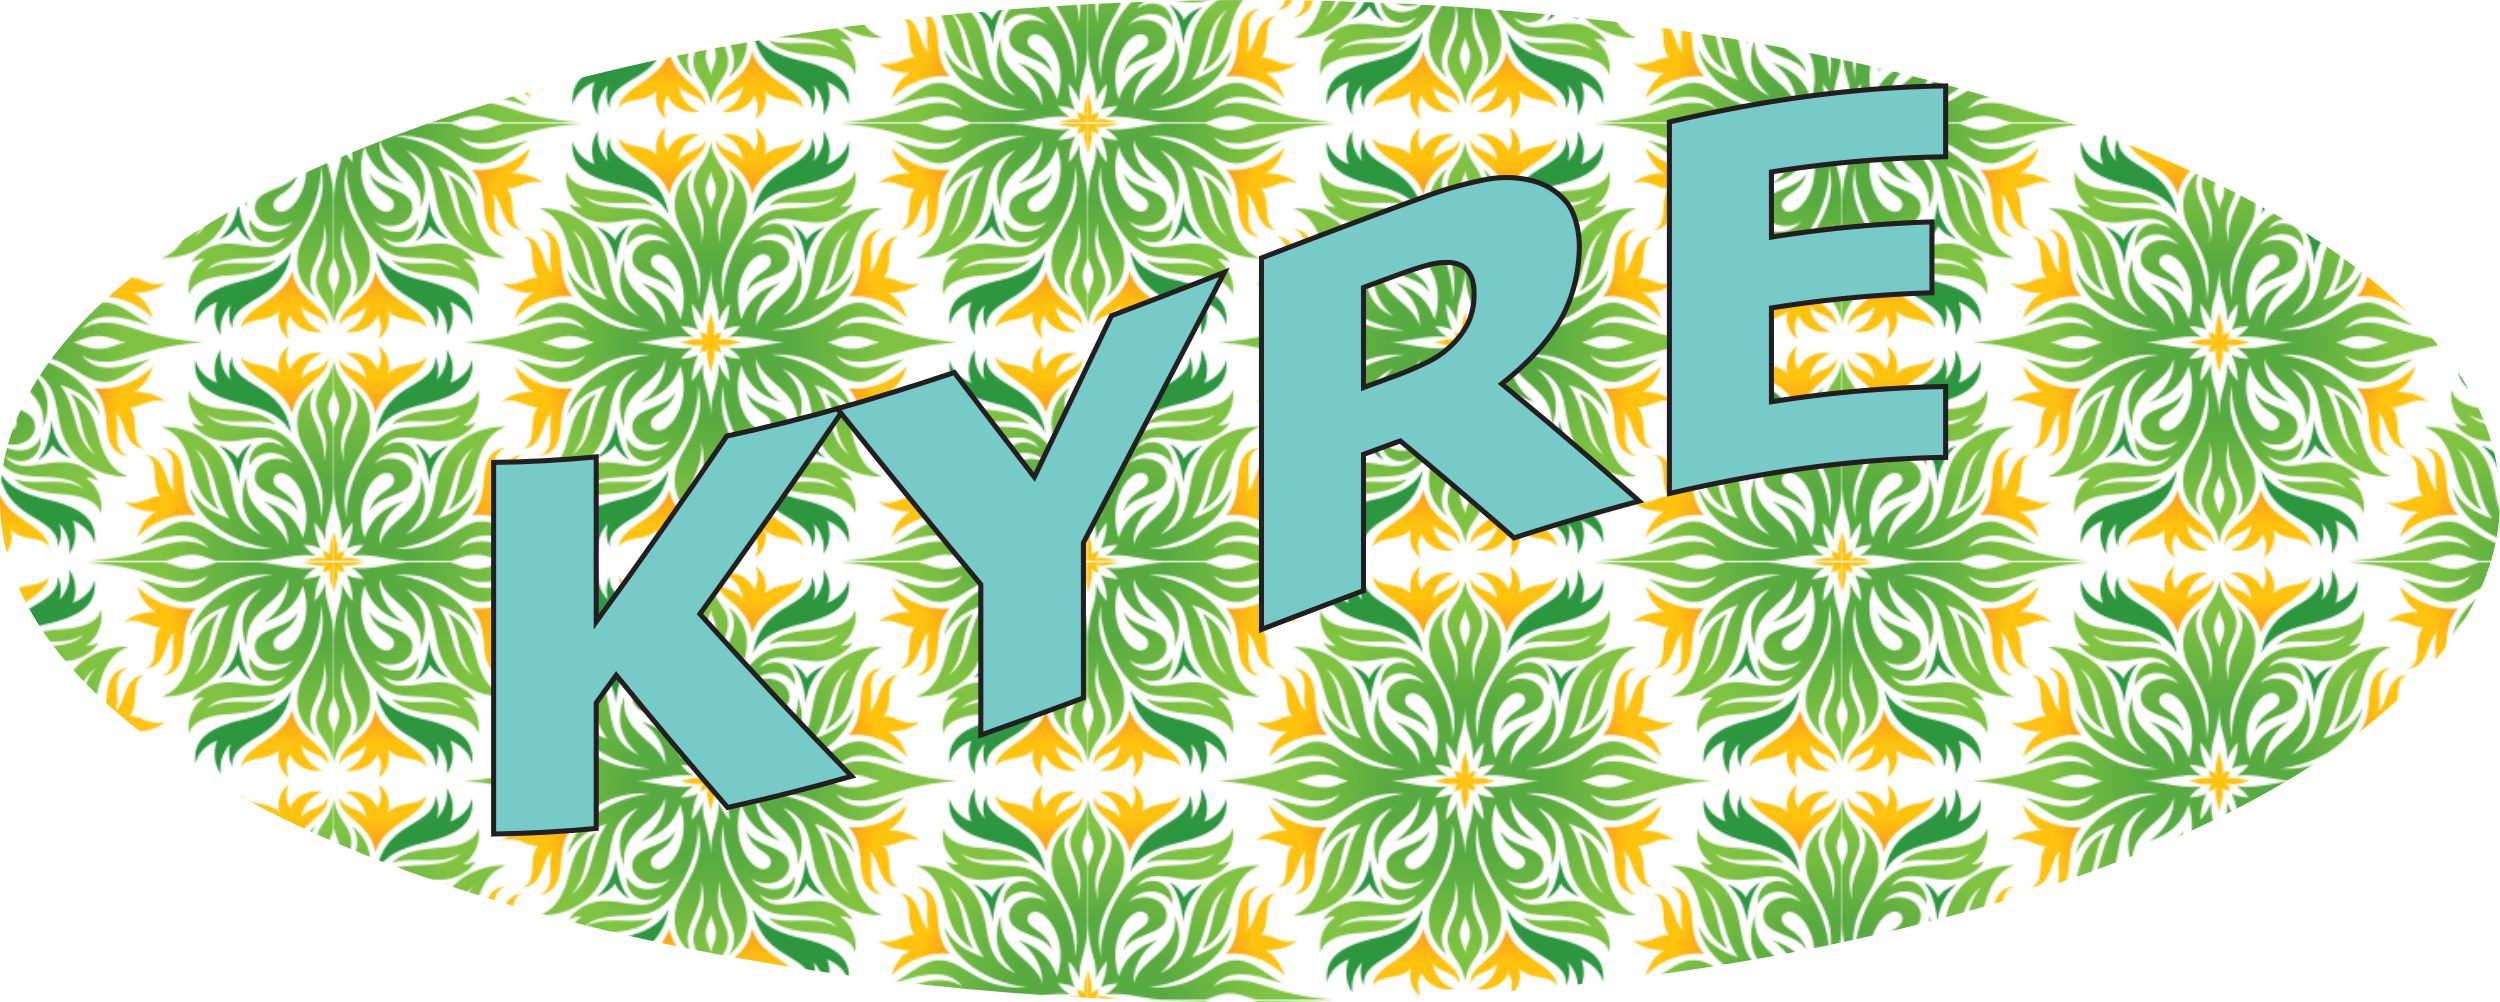 <svg xmlns="http://www.w3.org/2000/svg" xmlns:xlink="http://www.w3.org/1999/xlink" viewBox="0 0 1481.7 593.88"><defs><style>.cls-1{fill:none;}.cls-2{fill:#2c973e;}.cls-3{fill:url(#linear-gradient);}.cls-4{fill:url(#radial-gradient);}.cls-5{fill:url(#linear-gradient-2);}.cls-6{fill:#ffc20e;}.cls-7{fill:url(#linear-gradient-3);}.cls-8{fill:url(#linear-gradient-4);}.cls-9{fill:url(#radial-gradient-2);}.cls-10{fill:url(#linear-gradient-5);}.cls-11{fill:url(#radial-gradient-3);}.cls-12{fill:url(#linear-gradient-6);}.cls-13{fill:url(#linear-gradient-7);}.cls-14{fill:url(#linear-gradient-8);}.cls-15{fill:url(#linear-gradient-9);}.cls-16{fill:url(#linear-gradient-10);}.cls-17{fill:url(#linear-gradient-11);}.cls-18{fill:url(#radial-gradient-4);}.cls-19{fill:url(#linear-gradient-12);}.cls-20{fill:url(#linear-gradient-13);}.cls-21{fill:url(#linear-gradient-14);}.cls-22{fill:url(#linear-gradient-15);}.cls-23{fill:url(#radial-gradient-5);}.cls-24{fill:url(#linear-gradient-16);}.cls-25{fill:url(#Foliage);}.cls-26{fill:#76cbc8;stroke:#231f20;stroke-miterlimit:10;stroke-width:3px;}</style><linearGradient id="linear-gradient" x1="-38892.45" y1="-52899.07" x2="-38915.74" y2="-52891.14" gradientTransform="matrix(1, 0, 0, -1, 39260.56, -52670.32)" gradientUnits="userSpaceOnUse"><stop offset="0.23" stop-color="#faa61a"/><stop offset="0.76" stop-color="#ffc20e"/></linearGradient><radialGradient id="radial-gradient" cx="-38813.92" cy="-52929.51" r="133.44" gradientTransform="matrix(1, 0, 0, -1, 39260.56, -52670.32)" gradientUnits="userSpaceOnUse"><stop offset="0.35" stop-color="#58ab40"/><stop offset="0.76" stop-color="#80c342"/></radialGradient><linearGradient id="linear-gradient-2" x1="54974.19" y1="-52843.25" x2="54974.19" y2="-52815.15" gradientTransform="translate(55391.87 -52670.32) rotate(180)" xlink:href="#linear-gradient"/><linearGradient id="linear-gradient-3" x1="55313.34" y1="-52899.07" x2="55290.05" y2="-52891.14" gradientTransform="translate(55391.87 -52670.32) rotate(180)" xlink:href="#linear-gradient"/><linearGradient id="linear-gradient-4" x1="-39231.59" y1="-52843.25" x2="-39231.59" y2="-52815.15" xlink:href="#linear-gradient"/><radialGradient id="radial-gradient-2" cx="-39260.56" cy="-52929.51" r="133.44" xlink:href="#radial-gradient"/><linearGradient id="linear-gradient-5" x1="54910.19" y1="37026.94" x2="54910.19" y2="37055.05" gradientTransform="matrix(-1, 0, 0, 1, 55327.87, -36940.69)" xlink:href="#linear-gradient"/><radialGradient id="radial-gradient-3" cx="-38813.92" cy="-52670.32" r="133.44" xlink:href="#radial-gradient"/><linearGradient id="linear-gradient-6" x1="-38892.45" y1="36985.66" x2="-38915.74" y2="36993.6" gradientTransform="translate(39260.56 -36955.23)" xlink:href="#linear-gradient"/><linearGradient id="linear-gradient-7" x1="55133.51" y1="37156.53" x2="55133.51" y2="37184.64" gradientTransform="matrix(-1, 0, 0, 1, 55327.87, -36940.69)" xlink:href="#linear-gradient"/><linearGradient id="linear-gradient-8" x1="-38944.27" y1="37156.53" x2="-38944.27" y2="37184.64" gradientTransform="translate(39196.56 -36940.69)" xlink:href="#linear-gradient"/><linearGradient id="linear-gradient-9" x1="55090.02" y1="-52769.48" x2="55066.73" y2="-52761.54" gradientTransform="translate(55391.87 -52670.32) rotate(180)" xlink:href="#linear-gradient"/><linearGradient id="linear-gradient-10" x1="-39115.77" y1="-52769.48" x2="-39139.06" y2="-52761.54" xlink:href="#linear-gradient"/><linearGradient id="linear-gradient-11" x1="-39008.27" y1="-52713.66" x2="-39008.27" y2="-52685.55" xlink:href="#linear-gradient"/><radialGradient id="radial-gradient-4" cx="-39037.24" cy="-52799.91" r="133.44" xlink:href="#radial-gradient"/><linearGradient id="linear-gradient-12" x1="55090.02" y1="37115.25" x2="55066.73" y2="37123.19" gradientTransform="matrix(-1, 0, 0, 1, 55391.87, -36955.23)" xlink:href="#linear-gradient"/><linearGradient id="linear-gradient-13" x1="-39115.77" y1="37115.25" x2="-39139.06" y2="37123.19" gradientTransform="translate(39260.56 -36955.23)" xlink:href="#linear-gradient"/><linearGradient id="linear-gradient-14" x1="55197.51" y1="-52713.66" x2="55197.51" y2="-52685.55" gradientTransform="translate(55391.87 -52670.32) rotate(180)" xlink:href="#linear-gradient"/><linearGradient id="linear-gradient-15" x1="-39167.59" y1="37026.94" x2="-39167.59" y2="37055.05" gradientTransform="translate(39196.56 -36940.69)" xlink:href="#linear-gradient"/><radialGradient id="radial-gradient-5" cx="-39260.56" cy="-52670.32" r="133.44" xlink:href="#radial-gradient"/><linearGradient id="linear-gradient-16" x1="55313.34" y1="36985.66" x2="55290.05" y2="36993.6" gradientTransform="matrix(-1, 0, 0, 1, 55391.87, -36955.23)" xlink:href="#linear-gradient"/><pattern id="Foliage" data-name="Foliage" width="446.64" height="259.18" patternTransform="translate(-249.02 -186.65)" patternUnits="userSpaceOnUse" viewBox="0 0 446.64 259.18"><rect class="cls-1" width="446.64" height="259.18"/><path class="cls-2" d="M378.84,190.69a32.84,32.84,0,0,1,11.44,22.75c1.08-10.23,3.2-18.13,8.21-24,0,0-6.32,3.09-8.61,9.15C386.92,193.38,378.84,190.69,378.84,190.69Z"/><path class="cls-2" d="M364.84,139.81c1.22,6,6.31,11.17,12.92,13.73a21.14,21.14,0,0,1,2.16-19.79,21.48,21.48,0,0,0,5.78,18,18.19,18.19,0,0,1,1.08-13.87c-.94,8.48,6.17,12.79,15.62,18.44,12.66,7.58,17.27,16,19.25,27.23-3.46-6.87-9.91-13.14-27.86-17.29C371.49,161.14,363.39,153.88,364.84,139.81Z"/><path class="cls-3" d="M365.11,232c-4.69-4.59-6.91-12.18-7.27-21.72-.47-12.52-5.41-17.65-13.33-18.52,11.8,4.57,4.45,17.11,7.95,25.84-6.45-4.78-4.39-20.68-17.64-21.4,9.78,3.19,2.84,16.67,9.29,24.5-7.81-.11-11.4,6.12-21.54,3.23,4.72,3.63,10,5.92,18.85,5.92-6.26,3.86-9,8.63-11.31,15.35C340.24,234.61,355,230.54,365.11,232Z"/><path class="cls-4" d="M482.48,266.46c29.44,4,46.23,20.79,49.15,36.55-3.92-9.25-13-15.22-23.6-18.63,10.62,14,7.19,31.87,21.12,41.7-10.37-11-7.22-24.47-14.91-36.73,12.26,6.89,14.12,16.67,17,27.15,4.39,15.84,11.55,20.08,17.23,22.17-11.7.45-28.66-4.53-36.79-20.1-8.61-16.51-1.45-34.41-22.48-43.77,9.61,8.05,14.73,19.52,8.7,34.42,2.25-21.92-20.63-25.51-24.31-40.45-.63,11.53,7.18,21.22,14.55,25.9-10.29-3.37-19.22-9-23.42-21.82-6.93,21.39,5.31,38.45,12.9,38.45,2.62,0,4.53-1.67,4.53-4.16,0-6.45-11.64-6.45-14.59-18.86,5.32,10.83,25.55,8.88,25.55,20.76,0,9.74-13.64,14-22.36,8,6.39,8.34,21.26,8.62,25.55-1.42.66,4.3-1.31,10.75-7.45,13.13-7,2.7-13.49-2.49-13.49-2.49,7.64,11,20.94,3.67,34.07,3.91,10.87.19,18.11,5.82,21.29,11.17a15.32,15.32,0,0,0-7.63-1.95,21.13,21.13,0,0,1,9,21.47c-1.3-6.25-8.57-10.68-22.35-11.63-15.56-1.08-23.81-3.57-29.1-9.3,11.2,4.95,28.93-1.91,41,6-7.45-8.54-23.93-6.09-35.71-8-20.71-3.33-33.33-38.29-31.71-53.64-5.66,23.43,9.46,36.21,12.79,49.14,3.63,14.13-3.37,23.82-9.95,28.8,10.28-15.4-7.42-24.63-4.61-44.36-5.23,19.19,4.43,24.67,4.43,34.6,0,9.76-8.58,13-10.29,25.55-1.71-12.55-10.29-15.79-10.29-25.55,0-9.93,9.66-15.41,4.43-34.6,2.81,19.73-14.89,29-4.61,44.36-6.58-5-13.58-14.67-9.95-28.8,3.33-12.93,18.45-25.71,12.79-49.14,1.62,15.35-11,50.31-31.71,53.64-11.78,1.89-28.26-.56-35.71,8,12.05-7.94,29.78-1.08,41-6-5.29,5.73-13.54,8.22-29.09,9.3-13.79.95-21.06,5.38-22.36,11.63a21.13,21.13,0,0,1,9.05-21.47,15.32,15.32,0,0,0-7.63,1.95c3.18-5.35,10.42-11,21.29-11.17,13.13-.24,26.42,7.11,34.07-3.91,0,0-6.5,5.19-13.49,2.49-6.14-2.38-8.11-8.83-7.45-13.13,4.29,10,19.16,9.76,25.55,1.42-8.72,6.05-22.36,1.75-22.36-8,0-11.88,20.23-9.93,25.55-20.76-2.95,12.41-14.59,12.41-14.59,18.86,0,2.49,1.91,4.16,4.53,4.16,7.59,0,19.83-17.06,12.9-38.45-4.2,12.83-13.13,18.45-23.42,21.82,7.37-4.68,15.18-14.37,14.55-25.9-3.68,14.94-26.56,18.53-24.31,40.45-6-14.9-.91-26.37,8.7-34.42-21,9.36-13.87,27.26-22.48,43.77-8.13,15.57-25.09,20.55-36.79,20.1,5.68-2.09,12.84-6.33,17.23-22.17,2.89-10.48,4.76-20.26,17-27.15-7.69,12.26-4.54,25.69-14.9,36.73,13.92-9.83,10.49-27.69,21.11-41.7-10.62,3.41-19.68,9.38-23.6,18.63,2.92-15.76,19.71-32.53,49.15-36.55-30.33-1.29-36.17,15.55-51.46,16.16-9.68.39-18.13-8.39-28-13.68,12.11,3.08,31.11,11.33,41.16-2.13,0,0-6.19,5.27-18.27,3.73-12.27-1.56-23.46-9.4-54.12-11.35,30.66-2,41.85-9.8,54.12-11.36,12.08-1.54,18.27,3.72,18.27,3.72-10.05-13.45-29.05-5.19-41.16-2.12,9.9-5.29,18.35-14.06,28-13.68,15.29.61,21.13,17.45,51.46,16.16-29.44-4-46.23-20.79-49.15-36.55,3.92,9.25,13,15.22,23.6,18.63-10.62-14-7.19-31.87-21.11-41.7,10.36,11,7.21,24.47,14.9,36.73-12.26-6.89-14.13-16.67-17-27.14-4.39-15.85-11.55-20.09-17.23-22.18,11.7-.45,28.66,4.53,36.79,20.1,8.61,16.51,1.44,34.41,22.48,43.77-9.61-8.06-14.73-19.52-8.7-34.42-2.25,21.92,20.63,25.5,24.31,40.45.63-11.53-7.18-21.22-14.55-25.9,10.29,3.37,19.22,9,23.42,21.82,6.93-21.39-5.31-38.45-12.9-38.45-2.62,0-4.53,1.67-4.53,4.16,0,6.45,11.64,6.45,14.59,18.86-5.32-10.83-25.55-8.87-25.55-20.76,0-9.74,13.64-14,22.36-8-6.39-8.34-21.26-8.62-25.55,1.42-.66-4.3,1.31-10.75,7.45-13.13,7-2.7,13.49,2.49,13.49,2.49-7.65-11-20.94-3.67-34.07-3.91C373,188,365.72,182.39,362.54,177a15.32,15.32,0,0,0,7.63,2,21.13,21.13,0,0,1-9.05-21.47c1.3,6.25,8.57,10.68,22.36,11.63,15.55,1.08,23.8,3.57,29.09,9.31-11.2-5-28.93,1.9-41-6,7.45,8.54,23.93,6.09,35.71,8C428,183.73,440.63,218.69,439,234c5.66-23.42-9.46-36.2-12.79-49.13-3.63-14.13,3.37-23.83,9.95-28.8-10.28,15.4,7.42,24.63,4.61,44.36,5.23-19.19-4.43-24.67-4.43-34.6,0-9.76,8.58-13,10.29-25.55,1.71,12.55,10.29,15.79,10.29,25.55,0,9.93-9.66,15.41-4.43,34.6-2.81-19.73,14.89-29,4.61-44.36,6.58,5,13.58,14.67,9.95,28.8-3.33,12.93-18.45,25.71-12.79,49.13-1.62-15.34,11-50.3,31.71-53.63,11.78-1.89,28.26.56,35.71-8-12.05,7.94-29.78,1.08-41,6,5.29-5.74,13.54-8.23,29.1-9.31,13.78-1,21.05-5.38,22.35-11.63a21.13,21.13,0,0,1-9,21.47,15.32,15.32,0,0,0,7.63-2c-3.18,5.35-10.42,11-21.29,11.17-13.13.24-26.43-7.11-34.07,3.91,0,0,6.5-5.19,13.49-2.49,6.14,2.38,8.11,8.83,7.45,13.13-4.29-10-19.16-9.76-25.55-1.42,8.72-6.05,22.36-1.75,22.36,8,0,11.89-20.23,9.93-25.55,20.76,2.95-12.41,14.59-12.41,14.59-18.86,0-2.49-1.91-4.16-4.53-4.16-7.59,0-19.83,17.06-12.9,38.45,4.2-12.83,13.13-18.45,23.42-21.82-7.37,4.68-15.18,14.37-14.55,25.9,3.68-14.95,26.56-18.53,24.31-40.45,6,14.9.91,26.36-8.7,34.42,21-9.36,13.87-27.26,22.48-43.77,8.13-15.57,25.09-20.55,36.79-20.1-5.68,2.09-12.84,6.33-17.23,22.18-2.9,10.47-4.76,20.25-17,27.14,7.69-12.26,4.54-25.69,14.91-36.73C515.22,202.12,518.65,220,508,234c10.62-3.41,19.68-9.38,23.6-18.63-2.92,15.76-19.71,32.53-49.15,36.55,30.33,1.29,36.17-15.55,51.45-16.16,9.69-.38,18.14,8.39,28,13.68-12.11-3.07-31.11-11.33-41.16,2.12,0,0,6.19-5.26,18.27-3.72,12.27,1.56,23.46,9.4,54.12,11.36-30.66,1.95-41.85,9.79-54.12,11.35-12.08,1.54-18.27-3.73-18.27-3.73,10.05,13.46,29.05,5.21,41.16,2.13-9.9,5.29-18.35,14.07-28,13.68C518.65,282,512.81,265.17,482.48,266.46Zm33.36-7.27c4.61,1.24,8.63,3.77,14.49,3.77,7.11,0,11.07-2.76,16.74-3.77-5.67-1-9.63-3.77-16.74-3.77C524.47,255.42,520.45,257.94,515.84,259.19Zm-72.22-90.32c0,5.13,3,8.4,3,12.13,0-3.73,3-7,3-12.13,0-4.56-2.25-6.65-3-11.43C445.87,162.22,443.62,164.31,443.62,168.87Zm-66.18,90.32c-4.61-1.25-8.63-3.77-14.49-3.77-7.11,0-11.07,2.75-16.74,3.77,5.67,1,9.63,3.77,16.74,3.77C368.81,263,372.83,260.43,377.44,259.19Zm72.22,90.31c0-5.13-3-8.4-3-12.13,0,3.73-3,7-3,12.13,0,4.56,2.25,6.65,3,11.43C447.41,356.15,449.66,354.06,449.66,349.5Zm42-90.31c-9.94,0-24.09-5-35-3a24.73,24.73,0,0,0,7.46-6.74c-4.41.43-6.76.79-10.12,2.3,2.66-6,3.2-9.4,3.73-15.43a31.42,31.42,0,0,0-6.57,10.64c.71-12.42-4.25-15.24-4.61-31.76-.36,16.52-5.32,19.34-4.61,31.76a31.42,31.42,0,0,0-6.57-10.64c.53,6,1.07,9.42,3.73,15.43-3.36-1.51-5.71-1.87-10.12-2.3a24.73,24.73,0,0,0,7.46,6.74c-10.87-2-25,3-35,3,9.94,0,24.09,5,35,3a24.73,24.73,0,0,0-7.46,6.74c4.41-.43,6.76-.79,10.12-2.3-2.66,6-3.2,9.4-3.73,15.43A31.42,31.42,0,0,0,442,271.43c-.71,12.42,4.25,15.24,4.61,31.76.36-16.52,5.32-19.34,4.61-31.76a31.42,31.42,0,0,0,6.57,10.64c-.53-6-1.07-9.42-3.73-15.43,3.36,1.51,5.71,1.87,10.12,2.3a24.73,24.73,0,0,0-7.46-6.74C467.62,264.17,481.77,259.19,491.71,259.19Z"/><path class="cls-5" d="M391.76,137.92c2.64,13.83,25.37,16.26,30.29,34.06,3.77-19.12,21.29-19.87,21.54-33.12-3.18,7.8-10.84,5.79-15.89,12.12.85-6.15,4.64-11.89,12.39-15.08-7.67-1.07-15.63,1.83-19.12,9.56-2.55-4.17-2.81-8.45-.67-13.87a15.2,15.2,0,0,0-5.65,16.56C407.38,140.88,396.74,144.92,391.76,137.92Z"/><path class="cls-6" d="M464.86,259.19c-4.26-.67-9.39-3.21-14.13-1.22,2.32-1.81,1.14-3.52,2.53-5.2-1.92,1.39-3.51.5-5,2.74,1.54-5.31-.53-8.14-1.63-14.11-1.1,6-3.17,8.8-1.63,14.11-1.48-2.24-3.07-1.35-5-2.74,1.39,1.68.21,3.39,2.53,5.2-4.74-2-9.87.55-14.13,1.22,4.26.66,9.39,3.19,14.13,1.21-2.32,1.81-1.14,3.52-2.53,5.2,1.92-1.39,3.51-.5,5-2.74-1.54,5.31.53,8.14,1.63,14.12,1.1-6,3.17-8.81,1.63-14.12,1.48,2.24,3.07,1.35,5,2.74-1.39-1.68-.21-3.39-2.53-5.2C455.47,262.38,460.6,259.85,464.86,259.19Z"/><path class="cls-7" d="M81.53,232c4.69-4.59,6.91-12.18,7.27-21.72.47-12.52,5.41-17.65,13.33-18.52-11.8,4.57-4.45,17.11-7.95,25.84,6.44-4.78,4.39-20.68,17.64-21.4-9.78,3.19-2.84,16.67-9.29,24.5,7.81-.11,11.4,6.12,21.54,3.23-4.72,3.63-10,5.92-18.85,5.92,6.26,3.86,9,8.63,11.31,15.35C106.4,234.61,91.68,230.54,81.53,232Z"/><path class="cls-2" d="M67.8,190.69a32.84,32.84,0,0,0-11.44,22.75c-1.08-10.23-3.2-18.13-8.21-24,0,0,6.32,3.09,8.61,9.15C59.72,193.38,67.8,190.69,67.8,190.69Z"/><path class="cls-2" d="M81.8,139.81c-1.22,6-6.31,11.17-12.92,13.73a21.14,21.14,0,0,0-2.16-19.79,21.46,21.46,0,0,1-5.79,18,18.14,18.14,0,0,0-1.07-13.87c.94,8.48-6.17,12.79-15.62,18.44C31.58,163.94,27,172.41,25,183.59c3.45-6.87,9.91-13.14,27.86-17.29C75.15,161.14,83.25,153.88,81.8,139.81Z"/><path class="cls-8" d="M54.88,137.92C52.24,151.75,29.51,154.18,24.59,172c-3.77-19.12-21.3-19.87-21.54-33.12,3.18,7.8,10.84,5.79,15.89,12.12-.85-6.15-4.64-11.89-12.39-15.08,7.67-1.07,15.63,1.83,19.12,9.56,2.55-4.17,2.81-8.45.67-13.87A15.2,15.2,0,0,1,32,148.15C39.26,140.88,49.9,144.92,54.88,137.92Z"/><path class="cls-9" d="M35.84,266.46c29.44,4,46.23,20.79,49.15,36.55-3.92-9.25-13-15.22-23.6-18.63,10.61,14,7.19,31.87,21.11,41.7-10.36-11-7.21-24.47-14.9-36.73,12.26,6.89,14.12,16.67,17,27.15,4.39,15.84,11.55,20.08,17.22,22.17-11.69.45-28.66-4.53-36.78-20.1-8.61-16.51-1.45-34.41-22.48-43.77,9.6,8.05,14.73,19.52,8.7,34.42C53.53,287.3,30.65,283.71,27,268.77c-.63,11.53,7.18,21.22,14.55,25.9-10.29-3.37-19.22-9-23.42-21.82C11.17,294.24,23.41,311.3,31,311.3c2.62,0,4.53-1.67,4.53-4.16,0-6.45-11.64-6.45-14.59-18.86,5.32,10.83,25.55,8.88,25.55,20.76,0,9.74-13.64,14-22.36,8,6.39,8.34,21.26,8.62,25.55-1.42.66,4.3-1.31,10.75-7.45,13.13-7,2.7-13.49-2.49-13.49-2.49,7.64,11,20.94,3.67,34.07,3.91,10.87.19,18.11,5.82,21.29,11.17a15.32,15.32,0,0,0-7.63-1.95,21.14,21.14,0,0,1,9,21.47c-1.3-6.25-8.57-10.68-22.35-11.63-15.56-1.08-23.81-3.57-29.1-9.3,11.2,4.95,28.93-1.91,41,6-7.45-8.54-23.93-6.09-35.71-8C18.63,334.64,6,299.68,7.63,284.33,2,307.76,17.09,320.54,20.42,333.47c3.63,14.13-3.37,23.82-10,28.8,10.28-15.4-7.42-24.63-4.62-44.36-5.22,19.19,4.44,24.67,4.44,34.6,0,9.76-8.58,13-10.29,25.55-1.71-12.55-10.29-15.79-10.29-25.55,0-9.93,9.66-15.41,4.43-34.6,2.81,19.73-14.89,29-4.61,44.36-6.58-5-13.58-14.67-10-28.8C-17.09,320.54-2,307.76-7.63,284.33c1.62,15.35-11,50.31-31.71,53.64-11.78,1.89-28.26-.56-35.71,8,12-7.94,29.78-1.08,41-6-5.29,5.73-13.54,8.22-29.09,9.3-13.79.95-21.06,5.38-22.36,11.63a21.13,21.13,0,0,1,9-21.47,15.32,15.32,0,0,0-7.63,1.95c3.18-5.35,10.42-11,21.29-11.17,13.13-.24,26.42,7.11,34.07-3.91,0,0-6.5,5.19-13.49,2.49-6.14-2.38-8.11-8.83-7.45-13.13,4.29,10,19.16,9.76,25.55,1.42-8.72,6.05-22.36,1.75-22.36-8,0-11.88,20.23-9.93,25.55-20.76-2.95,12.41-14.59,12.41-14.59,18.86,0,2.49,1.91,4.16,4.53,4.16,7.59,0,19.83-17.06,12.9-38.45-4.2,12.83-13.13,18.45-23.42,21.82C-34.15,290-26.34,280.3-27,268.77c-3.68,14.94-26.56,18.53-24.31,40.45-6-14.9-.91-26.37,8.7-34.42-21,9.36-13.87,27.26-22.49,43.77-8.12,15.57-25.08,20.55-36.78,20.1,5.68-2.09,12.84-6.33,17.23-22.17,2.89-10.48,4.76-20.26,17-27.15-7.69,12.26-4.54,25.69-14.9,36.73,13.92-9.83,10.49-27.69,21.11-41.7C-72,287.79-81.07,293.76-85,303c2.91-15.76,19.71-32.53,49.15-36.55C-66.17,265.17-72,282-87.3,282.62c-9.68.39-18.13-8.39-28-13.68,12.11,3.08,31.11,11.33,41.16-2.13,0,0-6.19,5.27-18.27,3.73-12.27-1.56-23.46-9.4-54.12-11.35,30.66-2,41.85-9.8,54.12-11.36,12.08-1.54,18.27,3.72,18.27,3.72-10-13.45-29-5.19-41.16-2.12,9.9-5.29,18.35-14.06,28-13.68,15.29.61,21.13,17.45,51.46,16.16-29.44-4-46.24-20.79-49.15-36.55,3.92,9.25,13,15.22,23.6,18.63-10.62-14-7.19-31.87-21.11-41.7,10.36,11,7.21,24.47,14.9,36.73-12.26-6.89-14.13-16.67-17-27.14C-89,186-96.17,181.79-101.85,179.7c11.7-.45,28.66,4.53,36.78,20.1,8.62,16.51,1.45,34.41,22.49,43.77-9.61-8.06-14.73-19.52-8.7-34.42-2.25,21.92,20.63,25.5,24.31,40.45.63-11.53-7.18-21.22-14.55-25.9,10.29,3.37,19.22,9,23.42,21.82,6.93-21.39-5.31-38.45-12.9-38.45-2.62,0-4.53,1.67-4.53,4.16,0,6.45,11.64,6.45,14.59,18.86-5.32-10.83-25.55-8.87-25.55-20.76,0-9.74,13.64-14,22.36-8-6.39-8.34-21.26-8.62-25.55,1.42-.66-4.3,1.31-10.75,7.45-13.13,7-2.7,13.49,2.49,13.49,2.49-7.65-11-20.94-3.67-34.07-3.91C-73.68,188-80.92,182.39-84.1,177a15.32,15.32,0,0,0,7.63,2,21.13,21.13,0,0,1-9-21.47c1.3,6.25,8.57,10.68,22.36,11.63,15.55,1.08,23.8,3.57,29.09,9.31-11.2-5-28.93,1.9-41-6,7.45,8.54,23.93,6.09,35.71,8C-18.63,183.73-6,218.69-7.63,234c5.65-23.42-9.46-36.2-12.79-49.13-3.63-14.13,3.37-23.83,10-28.8C-20.75,171.5-3,180.73-5.86,200.46c5.23-19.19-4.43-24.67-4.43-34.6,0-9.76,8.58-13,10.29-25.55,1.71,12.55,10.29,15.79,10.29,25.55,0,9.93-9.66,15.41-4.44,34.6-2.8-19.73,14.9-29,4.62-44.36,6.58,5,13.58,14.67,10,28.8C17.09,197.83,2,210.61,7.63,234c-1.62-15.34,11-50.3,31.71-53.63,11.78-1.89,28.26.56,35.71-8-12,7.94-29.78,1.08-41,6,5.29-5.74,13.54-8.23,29.1-9.31,13.78-1,21-5.38,22.35-11.63a21.14,21.14,0,0,1-9,21.47,15.32,15.32,0,0,0,7.63-2c-3.18,5.35-10.42,11-21.29,11.17-13.13.24-26.43-7.11-34.07,3.91,0,0,6.5-5.19,13.49-2.49,6.14,2.38,8.11,8.83,7.45,13.13-4.29-10-19.16-9.76-25.55-1.42,8.72-6.05,22.36-1.75,22.36,8,0,11.89-20.23,9.93-25.55,20.76,2.95-12.41,14.59-12.41,14.59-18.86,0-2.49-1.91-4.16-4.53-4.16-7.59,0-19.83,17.06-12.9,38.45,4.2-12.83,13.13-18.45,23.42-21.82-7.37,4.68-15.18,14.37-14.55,25.9,3.68-14.95,26.56-18.53,24.31-40.45,6,14.9.9,26.36-8.7,34.42,21-9.36,13.87-27.26,22.48-43.77,8.12-15.57,25.09-20.55,36.78-20.1C96.17,181.79,89,186,84.62,201.88c-2.9,10.47-4.76,20.25-17,27.14,7.69-12.26,4.54-25.69,14.9-36.73C68.58,202.12,72,220,61.39,234,72,230.58,81.07,224.61,85,215.36c-2.92,15.76-19.71,32.53-49.15,36.55C66.17,253.2,72,236.36,87.29,235.75c9.69-.38,18.14,8.39,28,13.68-12.11-3.07-31.11-11.33-41.16,2.12,0,0,6.19-5.26,18.27-3.72,12.27,1.56,23.46,9.4,54.12,11.36-30.66,1.95-41.85,9.79-54.12,11.35-12.08,1.54-18.27-3.73-18.27-3.73,10,13.46,29.05,5.21,41.16,2.13-9.9,5.29-18.35,14.07-28,13.68C72,282,66.17,265.17,35.84,266.46Zm33.36-7.27c4.61,1.24,8.63,3.77,14.48,3.77,7.12,0,11.08-2.76,16.74-3.77-5.66-1-9.62-3.77-16.74-3.77C77.83,255.42,73.81,257.94,69.2,259.19ZM-3,168.87c0,5.13,3,8.4,3,12.13,0-3.73,3-7,3-12.13,0-4.56-2.25-6.65-3-11.43C-.77,162.22-3,164.31-3,168.87ZM-69.2,259.19c-4.61-1.25-8.63-3.77-14.49-3.77-7.11,0-11.07,2.75-16.74,3.77,5.67,1,9.63,3.77,16.74,3.77C-77.83,263-73.81,260.43-69.2,259.19ZM3,349.5c0-5.13-3-8.4-3-12.13,0,3.73-3,7-3,12.13,0,4.56,2.25,6.65,3,11.43C.77,356.15,3,354.06,3,349.5Zm42.05-90.31c-9.94,0-24.09-5-35-3a24.73,24.73,0,0,0,7.46-6.74c-4.41.43-6.76.79-10.12,2.3,2.66-6,3.2-9.4,3.73-15.43a31.42,31.42,0,0,0-6.57,10.64C5.32,234.52.35,231.7,0,215.18c-.36,16.52-5.32,19.34-4.61,31.76a31.42,31.42,0,0,0-6.57-10.64c.53,6,1.07,9.42,3.73,15.43-3.36-1.51-5.71-1.87-10.12-2.3a24.73,24.73,0,0,0,7.46,6.74c-10.87-2-25,3-35,3,9.94,0,24.09,5,35,3a24.73,24.73,0,0,0-7.46,6.74c4.41-.43,6.76-.79,10.12-2.3-2.66,6-3.2,9.4-3.73,15.43a31.42,31.42,0,0,0,6.57-10.64C-5.32,283.85-.36,286.67,0,303.19c.35-16.52,5.32-19.34,4.61-31.76a31.42,31.42,0,0,0,6.57,10.64c-.53-6-1.07-9.42-3.73-15.43,3.36,1.51,5.71,1.87,10.12,2.3a24.73,24.73,0,0,0-7.46-6.74C21,264.17,35.13,259.19,45.07,259.19Z"/><path class="cls-6" d="M18.22,259.19C14,258.52,8.83,256,4.09,258c2.32-1.81,1.14-3.52,2.53-5.2-1.92,1.39-3.51.5-5,2.74C3.17,250.2,1.1,247.37,0,241.4c-1.1,6-3.17,8.8-1.63,14.11-1.48-2.24-3.07-1.35-5-2.74,1.39,1.68.21,3.39,2.53,5.2-4.74-2-9.87.55-14.13,1.22,4.26.66,9.39,3.19,14.13,1.21-2.32,1.81-1.14,3.52-2.53,5.2,1.92-1.39,3.51-.5,5-2.74C-3.17,268.17-1.1,271,0,277c1.1-6,3.17-8.81,1.63-14.12,1.48,2.24,3.07,1.35,5,2.74-1.39-1.68-.21-3.39-2.53-5.2C8.83,262.38,14,259.85,18.22,259.19Z"/><path class="cls-10" d="M391.76,121.26c2.64-13.83,25.37-16.25,30.29-34.05,3.77,19.11,21.29,19.87,21.54,33.11-3.18-7.8-10.84-5.78-15.89-12.11.85,6.15,4.64,11.89,12.39,15.07-7.67,1.08-15.63-1.83-19.12-9.56-2.55,4.18-2.81,8.45-.67,13.87A15.19,15.19,0,0,1,414.65,111C407.38,118.3,396.74,114.26,391.76,121.26Z"/><path class="cls-2" d="M378.84,68.5a32.84,32.84,0,0,0,11.44-22.75c1.08,10.23,3.2,18.13,8.21,24,0,0-6.32-3.1-8.61-9.16C386.92,65.8,378.84,68.5,378.84,68.5Z"/><path class="cls-2" d="M364.84,119.38c1.22-6,6.31-11.18,12.92-13.73a21.14,21.14,0,0,0,2.16,19.79,21.47,21.47,0,0,1,5.78-18,18.16,18.16,0,0,0,1.08,13.86c-.94-8.48,6.17-12.78,15.62-18.44,12.66-7.58,17.27-16,19.25-27.22-3.46,6.86-9.91,13.13-27.86,17.29C371.49,98.05,363.39,105.3,364.84,119.38Z"/><path class="cls-11" d="M482.48,7.27c29.44,4,46.23,20.79,49.15,36.56-3.92-9.26-13-15.23-23.6-18.64,10.62,14,7.19,31.87,21.12,41.7-10.37-11-7.22-24.46-14.91-36.73,12.26,6.9,14.12,16.67,17,27.15,4.39,15.84,11.55,20.09,17.23,22.18-11.7.45-28.66-4.53-36.79-20.1-8.61-16.51-1.45-34.41-22.48-43.78,9.61,8.06,14.73,19.52,8.7,34.43,2.25-21.93-20.63-25.51-24.31-40.46-.63,11.53,7.18,21.22,14.55,25.91-10.29-3.38-19.22-9-23.42-21.83-6.93,21.39,5.31,38.46,12.9,38.46,2.62,0,4.53-1.67,4.53-4.17,0-6.45-11.64-6.45-14.59-18.85,5.32,10.82,25.55,8.87,25.55,20.76,0,9.74-13.64,14-22.36,8,6.39,8.34,21.26,8.62,25.55-1.42.66,4.31-1.31,10.76-7.45,13.13-7,2.7-13.49-2.48-13.49-2.48,7.64,11,20.94,3.67,34.07,3.9,10.87.19,18.11,5.82,21.29,11.18a15.11,15.11,0,0,0-7.63-2,21.12,21.12,0,0,1,9,21.47C530.86,95.42,523.59,91,509.81,90c-15.56-1.07-23.81-3.57-29.1-9.3,11.2,5,28.93-1.91,41,6-7.45-8.54-23.93-6.09-35.71-8-20.71-3.32-33.33-38.28-31.71-53.63-5.66,23.42,9.46,36.2,12.79,49.13,3.63,14.14-3.37,23.83-9.95,28.81,10.28-15.4-7.42-24.63-4.61-44.36-5.23,19.19,4.43,24.66,4.43,34.6,0,9.76-8.58,13-10.29,25.55-1.71-12.56-10.29-15.79-10.29-25.55,0-9.94,9.66-15.41,4.43-34.6,2.81,19.73-14.89,29-4.61,44.36-6.58-5-13.58-14.67-9.95-28.81,3.33-12.93,18.45-25.71,12.79-49.13,1.62,15.35-11,50.31-31.71,53.63-11.78,1.89-28.26-.56-35.71,8,12.05-7.94,29.78-1.07,41-6C407.28,86.46,399,89,383.48,90c-13.79,1-21.06,5.39-22.36,11.64a21.12,21.12,0,0,1,9.05-21.47,15.11,15.11,0,0,0-7.63,2c3.18-5.36,10.42-11,21.29-11.18,13.13-.23,26.42,7.11,34.07-3.9,0,0-6.5,5.18-13.49,2.48-6.14-2.37-8.11-8.82-7.45-13.13,4.29,10,19.16,9.76,25.55,1.42-8.72,6-22.36,1.76-22.36-8,0-11.89,20.23-9.94,25.55-20.76C422.75,41.5,411.11,41.5,411.11,48c0,2.5,1.91,4.17,4.53,4.17,7.59,0,19.83-17.07,12.9-38.46-4.2,12.84-13.13,18.45-23.42,21.83,7.37-4.69,15.18-14.38,14.55-25.91C416,24.53,393.11,28.11,395.36,50c-6-14.91-.91-26.37,8.7-34.43C383,25,390.19,42.88,381.58,59.39c-8.13,15.57-25.09,20.55-36.79,20.1,5.68-2.09,12.84-6.34,17.23-22.18,2.89-10.48,4.76-20.25,17-27.15-7.69,12.27-4.54,25.69-14.9,36.73,13.92-9.83,10.49-27.68,21.11-41.7-10.62,3.41-19.68,9.38-23.6,18.64,2.92-15.77,19.71-32.53,49.15-36.56C380.47,6,374.63,22.83,359.34,23.44c-9.68.38-18.13-8.4-28-13.68,12.11,3.07,31.11,11.33,41.16-2.13,0,0-6.19,5.26-18.27,3.73C341.93,9.8,330.74,2,300.08,0c30.66-2,41.85-9.8,54.12-11.36,12.08-1.53,18.27,3.73,18.27,3.73-10.05-13.46-29.05-5.2-41.16-2.13,9.9-5.29,18.35-14.06,28-13.68C374.63-22.83,380.47-6,410.8-7.28c-29.44-4-46.23-20.79-49.15-36.54,3.92,9.24,13,15.22,23.6,18.62-10.62-14-7.19-31.86-21.11-41.69,10.36,11,7.21,24.46,14.9,36.73-12.26-6.9-14.13-16.67-17-27.15-4.39-15.85-11.55-20.09-17.23-22.18,11.7-.45,28.66,4.53,36.79,20.1C390.19-42.87,383-25,404.06-15.62c-9.61-8.05-14.73-19.51-8.7-34.42C393.11-28.11,416-24.53,419.67-9.58c.63-11.53-7.18-21.22-14.55-25.91,10.29,3.37,19.22,9,23.42,21.83,6.93-21.39-5.31-38.46-12.9-38.46-2.62,0-4.53,1.67-4.53,4.17,0,6.45,11.64,6.45,14.59,18.85-5.32-10.82-25.55-8.87-25.55-20.76,0-9.74,13.64-14,22.36-8-6.39-8.34-21.26-8.62-25.55,1.42-.66-4.31,1.31-10.76,7.45-13.13,7-2.7,13.49,2.48,13.49,2.48-7.65-11-20.94-3.67-34.07-3.9-10.87-.19-18.11-5.82-21.29-11.18a15.11,15.11,0,0,0,7.63,2,21.13,21.13,0,0,1-9.05-21.47c1.3,6.25,8.57,10.68,22.36,11.64,15.55,1.07,23.8,3.57,29.09,9.3-11.2-5-28.93,1.91-41-6,7.45,8.54,23.93,6.09,35.71,8C428-75.46,440.63-40.5,439-25.15c5.66-23.42-9.46-36.2-12.79-49.14-3.63-14.13,3.37-23.82,9.95-28.8-10.28,15.4,7.42,24.63,4.61,44.36,5.23-19.19-4.43-24.66-4.43-34.6,0-9.76,8.58-13,10.29-25.55,1.71,12.56,10.29,15.79,10.29,25.55,0,9.94-9.66,15.41-4.43,34.6-2.81-19.73,14.89-29,4.61-44.36,6.58,5,13.58,14.67,9.95,28.8-3.33,12.94-18.45,25.72-12.79,49.14-1.62-15.35,11-50.31,31.71-53.63,11.78-1.89,28.26.56,35.71-8-12.05,7.94-29.78,1.07-41,6C486-86.46,494.25-89,509.81-90c13.78-1,21.05-5.39,22.35-11.64a21.13,21.13,0,0,1-9,21.47,15.11,15.11,0,0,0,7.63-2c-3.18,5.36-10.42,11-21.29,11.18-13.13.23-26.43-7.11-34.07,3.9,0,0,6.5-5.18,13.49-2.48,6.14,2.37,8.11,8.82,7.45,13.13-4.29-10-19.16-9.76-25.55-1.42,8.72-6,22.36-1.76,22.36,8,0,11.89-20.23,9.94-25.55,20.76,2.95-12.4,14.59-12.4,14.59-18.85,0-2.5-1.91-4.17-4.53-4.17-7.59,0-19.83,17.07-12.9,38.46,4.2-12.84,13.13-18.46,23.42-21.83C480.79-30.8,473-21.11,473.61-9.58c3.68-14.95,26.56-18.53,24.31-40.46,6,14.91.91,26.37-8.7,34.42,21-9.36,13.87-27.25,22.48-43.77,8.13-15.57,25.09-20.55,36.79-20.1-5.68,2.09-12.84,6.33-17.23,22.18-2.9,10.48-4.76,20.25-17,27.15,7.69-12.27,4.54-25.69,14.91-36.73C515.22-57.06,518.65-39.21,508-25.2c10.62-3.4,19.68-9.38,23.6-18.62-2.92,15.75-19.71,32.52-49.15,36.54,30.33,1.3,36.17-15.55,51.45-16.16,9.69-.38,18.14,8.39,28,13.68-12.11-3.07-31.11-11.33-41.16,2.13,0,0,6.19-5.26,18.27-3.73C551.35-9.8,562.54-2,593.2,0c-30.66,2-41.85,9.8-54.12,11.36C527,12.89,520.81,7.63,520.81,7.63c10.05,13.46,29.05,5.2,41.16,2.13-9.9,5.28-18.35,14.06-28,13.68C518.65,22.83,512.81,6,482.48,7.27ZM515.84,0c4.61,1.24,8.63,3.77,14.49,3.77C537.44,3.77,541.4,1,547.07,0c-5.67-1-9.63-3.77-16.74-3.77C524.47-3.77,520.45-1.24,515.84,0ZM443.62-90.31c0,5.12,3,8.4,3,12.12,0-3.72,3-7,3-12.12,0-4.57-2.25-6.65-3-11.44C445.87-97,443.62-94.88,443.62-90.31ZM377.44,0c-4.61-1.24-8.63-3.77-14.49-3.77C355.84-3.77,351.88-1,346.21,0c5.67,1,9.63,3.77,16.74,3.77C368.81,3.77,372.83,1.24,377.44,0Zm72.22,90.31c0-5.12-3-8.4-3-12.12,0,3.72-3,7-3,12.12,0,4.57,2.25,6.65,3,11.43C447.41,97,449.66,94.88,449.66,90.31ZM491.71,0c-9.94,0-24.09-5-35-3a24.73,24.73,0,0,0,7.46-6.74c-4.41.43-6.76.8-10.12,2.31,2.66-6,3.2-9.4,3.73-15.44a31.47,31.47,0,0,0-6.57,10.65C452-24.66,447-27.49,446.64-44c-.36,16.51-5.32,19.34-4.61,31.76a31.47,31.47,0,0,0-6.57-10.65c.53,6,1.07,9.42,3.73,15.44-3.36-1.51-5.71-1.88-10.12-2.31A24.73,24.73,0,0,0,436.53-3c-10.87-2-25,3-35,3,9.94,0,24.09,5,35,3a24.6,24.6,0,0,0-7.46,6.74c4.41-.43,6.76-.8,10.12-2.31-2.66,6-3.2,9.4-3.73,15.44A31.47,31.47,0,0,0,442,12.24c-.71,12.42,4.25,15.25,4.61,31.76.36-16.51,5.32-19.34,4.61-31.76a31.47,31.47,0,0,0,6.57,10.65c-.53-6-1.07-9.42-3.73-15.44,3.36,1.51,5.71,1.88,10.12,2.31A24.6,24.6,0,0,0,456.75,3C467.62,5,481.77,0,491.71,0Z"/><path class="cls-12" d="M365.11,27.17c-4.69,4.6-6.91,12.19-7.27,21.72-.47,12.53-5.41,17.66-13.33,18.53,11.8-4.58,4.45-17.12,7.95-25.85C346,46.36,348.07,62.25,334.82,63c9.78-3.2,2.84-16.68,9.29-24.5-7.81.1-11.4-6.13-21.54-3.23,4.72-3.64,10-5.93,18.85-5.93-6.26-3.86-9-8.62-11.31-15.34C340.24,24.57,355,28.64,365.11,27.17Z"/><path class="cls-6" d="M464.86,0c-4.26-.66-9.39-3.2-14.13-1.22,2.32-1.8,1.14-3.51,2.53-5.2-1.92,1.39-3.51.51-5,2.75,1.54-5.31-.53-8.14-1.63-14.12-1.1,6-3.17,8.81-1.63,14.12-1.48-2.24-3.07-1.36-5-2.75,1.39,1.69.21,3.4,2.53,5.2-4.74-2-9.87.56-14.13,1.22,4.26.67,9.39,3.2,14.13,1.22-2.32,1.8-1.14,3.51-2.53,5.2,1.92-1.39,3.51-.5,5-2.75-1.54,5.31.53,8.14,1.63,14.12,1.1-6,3.17-8.81,1.63-14.12,1.48,2.25,3.07,1.36,5,2.75-1.39-1.69-.21-3.4-2.53-5.2C455.47,3.2,460.6.67,464.86,0Z"/><path class="cls-13" d="M168.44,250.86c2.64-13.83,25.37-16.26,30.29-34.06,3.77,19.11,21.29,19.87,21.54,33.11-3.18-7.8-10.84-5.78-15.89-12.11.85,6.15,4.64,11.89,12.39,15.07-7.68,1.08-15.63-1.83-19.12-9.55-2.56,4.17-2.81,8.45-.67,13.86a15.18,15.18,0,0,1-5.65-16.55C184.06,247.89,173.42,243.86,168.44,250.86Z"/><path class="cls-14" d="M278.2,250.86c-2.64-13.83-25.37-16.26-30.29-34.06-3.77,19.11-21.3,19.87-21.54,33.11,3.18-7.8,10.84-5.78,15.89-12.11-.85,6.15-4.64,11.89-12.39,15.07C237.54,254,245.5,251,249,243.32c2.55,4.17,2.81,8.45.67,13.86a15.18,15.18,0,0,0,5.65-16.55C262.58,247.89,273.22,243.86,278.2,250.86Z"/><path class="cls-15" d="M304.85,102.42c4.69-4.59,6.91-12.18,7.27-21.72.47-12.53,5.41-17.66,13.33-18.53C313.65,66.75,321,79.29,317.5,88c6.44-4.79,4.39-20.68,17.64-21.4-9.78,3.19-2.84,16.67-9.29,24.49,7.81-.1,11.4,6.13,21.54,3.24-4.72,3.63-10,5.92-18.85,5.92,6.26,3.86,9,8.63,11.31,15.34C329.72,105,315,101,304.85,102.42Z"/><path class="cls-2" d="M155.52,61.1A32.82,32.82,0,0,1,167,83.85c1.08-10.23,3.2-18.14,8.21-24,0,0-6.33,3.1-8.61,9.16C163.6,63.79,155.52,61.1,155.52,61.1Z"/><path class="cls-2" d="M141.52,10.21c1.22,6,6.31,11.18,12.92,13.73A21.14,21.14,0,0,1,156.6,4.15a21.46,21.46,0,0,0,5.78,18,18.17,18.17,0,0,1,1.08-13.86c-.94,8.48,6.17,12.79,15.62,18.44,12.66,7.58,17.27,16,19.25,27.23-3.46-6.87-9.91-13.14-27.86-17.29C148.17,31.54,140.07,24.29,141.52,10.21Z"/><path class="cls-16" d="M141.79,102.42c-4.69-4.59-6.91-12.18-7.27-21.72-.47-12.53-5.41-17.66-13.33-18.53,11.8,4.58,4.45,17.12,7.94,25.85-6.44-4.79-4.38-20.68-17.63-21.4,9.78,3.19,2.83,16.67,9.29,24.49-7.81-.1-11.4,6.13-21.54,3.24,4.71,3.63,10,5.92,18.85,5.92-6.26,3.86-9,8.63-11.31,15.34C116.92,105,131.64,101,141.79,102.42Z"/><path class="cls-2" d="M291.12,61.1a32.82,32.82,0,0,0-11.44,22.75c-1.08-10.23-3.2-18.14-8.21-24,0,0,6.32,3.1,8.61,9.16C283,63.79,291.12,61.1,291.12,61.1Z"/><path class="cls-2" d="M305.12,10.21c-1.22,6-6.31,11.18-12.92,13.73A21.14,21.14,0,0,0,290,4.15a21.41,21.41,0,0,1-5.79,18,18.12,18.12,0,0,0-1.07-13.86c.94,8.48-6.17,12.79-15.62,18.44-12.66,7.58-17.27,16-19.25,27.23,3.45-6.87,9.91-13.14,27.86-17.29C298.47,31.54,306.57,24.29,305.12,10.21Z"/><path class="cls-17" d="M278.2,8.33c-2.64,13.83-25.37,16.25-30.29,34.05-3.77-19.11-21.3-19.87-21.54-33.11,3.18,7.8,10.84,5.79,15.89,12.12-.85-6.16-4.64-11.9-12.39-15.08,7.67-1.08,15.63,1.83,19.12,9.56,2.55-4.18,2.81-8.45.67-13.87a15.2,15.2,0,0,1,5.65,16.56C262.58,11.29,273.22,15.33,278.2,8.33Z"/><path class="cls-2" d="M155.52,198.09A32.84,32.84,0,0,0,167,175.34c1.08,10.23,3.2,18.13,8.21,24,0,0-6.33-3.1-8.61-9.15C163.6,195.4,155.52,198.09,155.52,198.09Z"/><path class="cls-2" d="M141.52,249c1.22-6,6.31-11.18,12.92-13.73A21.14,21.14,0,0,0,156.6,255a21.47,21.47,0,0,1,5.78-18,18.19,18.19,0,0,0,1.08,13.87c-.94-8.48,6.17-12.79,15.62-18.45,12.66-7.57,17.27-16,19.25-27.22-3.46,6.86-9.91,13.14-27.86,17.29C148.17,227.64,140.07,234.9,141.52,249Z"/><path class="cls-18" d="M259.16,136.87c29.44,4,46.23,20.79,49.15,36.55-3.92-9.25-13-15.23-23.6-18.63,10.62,14,7.19,31.86,21.12,41.69-10.37-11-7.22-24.46-14.91-36.73,12.26,6.9,14.12,16.68,17,27.15,4.39,15.85,11.55,20.09,17.23,22.18-11.7.45-28.67-4.53-36.79-20.1-8.61-16.51-1.45-34.41-22.48-43.77,9.6,8,14.73,19.51,8.7,34.42,2.25-21.93-20.63-25.51-24.31-40.46-.63,11.53,7.18,21.23,14.55,25.91-10.29-3.37-19.22-9-23.42-21.83-6.93,21.4,5.31,38.46,12.9,38.46,2.62,0,4.53-1.67,4.53-4.17,0-6.44-11.64-6.44-14.59-18.85,5.32,10.82,25.55,8.87,25.55,20.76,0,9.74-13.64,14-22.36,8,6.39,8.34,21.26,8.62,25.55-1.42.66,4.31-1.31,10.76-7.45,13.13-7,2.7-13.49-2.48-13.49-2.48,7.64,11,20.94,3.67,34.07,3.9,10.87.2,18.11,5.82,21.29,11.18a15.32,15.32,0,0,0-7.63-2,21.14,21.14,0,0,1,9,21.47c-1.3-6.25-8.57-10.68-22.35-11.63-15.56-1.08-23.81-3.57-29.1-9.31,11.2,5,28.93-1.91,41,6-7.45-8.54-23.93-6.09-35.71-8C242,205.05,229.33,170.09,231,154.74c-5.66,23.42,9.46,36.2,12.79,49.14,3.63,14.13-3.37,23.82-10,28.8,10.28-15.4-7.42-24.63-4.62-44.36-5.22,19.19,4.44,24.66,4.44,34.6,0,9.76-8.58,13-10.29,25.55C221.61,235.91,213,232.68,213,222.92c0-9.94,9.66-15.41,4.43-34.6,2.81,19.73-14.89,29-4.61,44.36-6.58-5-13.58-14.67-9.95-28.8,3.33-12.94,18.44-25.72,12.79-49.14,1.62,15.35-11,50.31-31.71,53.63-11.78,1.9-28.26-.55-35.71,8,12-8,29.78-1.08,41-6-5.29,5.74-13.54,8.23-29.09,9.31-13.79,1-21.06,5.38-22.36,11.63a21.13,21.13,0,0,1,9-21.47,15.32,15.32,0,0,0-7.63,2c3.18-5.36,10.42-11,21.29-11.18,13.13-.23,26.42,7.11,34.07-3.9,0,0-6.5,5.18-13.49,2.48-6.14-2.37-8.11-8.82-7.45-13.13,4.29,10,19.16,9.76,25.55,1.42-8.72,6.06-22.36,1.76-22.36-8,0-11.89,20.23-9.94,25.55-20.76-2.95,12.41-14.59,12.41-14.59,18.85,0,2.5,1.91,4.17,4.53,4.17,7.59,0,19.83-17.06,12.9-38.46-4.2,12.84-13.13,18.46-23.42,21.83,7.37-4.68,15.18-14.38,14.55-25.91-3.68,15-26.56,18.53-24.31,40.46-6-14.91-.91-26.37,8.7-34.42-21,9.36-13.87,27.26-22.49,43.77-8.12,15.57-25.08,20.55-36.78,20.1,5.68-2.09,12.84-6.33,17.23-22.18,2.89-10.47,4.76-20.25,17-27.15-7.69,12.27-4.54,25.69-14.9,36.73,13.92-9.83,10.49-27.68,21.11-41.69-10.62,3.4-19.68,9.38-23.6,18.63,2.92-15.76,19.71-32.53,49.15-36.55C157.15,135.58,151.31,152.42,136,153c-9.68.38-18.13-8.39-28-13.68,12.11,3.07,31.11,11.33,41.16-2.13,0,0-6.19,5.26-18.27,3.73-12.27-1.56-23.46-9.4-54.12-11.36,30.66-2,41.85-9.79,54.12-11.35C143,116.7,149.15,122,149.15,122c-10.05-13.46-29.05-5.2-41.16-2.13,9.9-5.28,18.35-14.06,28-13.67,15.29.6,21.13,17.45,51.46,16.16-29.44-4-46.23-20.79-49.15-36.55,3.92,9.25,13,15.22,23.6,18.63-10.62-14-7.19-31.87-21.11-41.7,10.36,11,7.21,24.46,14.9,36.73-12.26-6.9-14.13-16.67-17-27.15-4.39-15.84-11.55-20.09-17.23-22.18,11.7-.45,28.66,4.53,36.78,20.11,8.62,16.51,1.45,34.41,22.49,43.77-9.61-8.06-14.73-19.52-8.7-34.42-2.25,21.92,20.63,25.5,24.31,40.45.63-11.53-7.18-21.22-14.55-25.9,10.29,3.37,19.22,9,23.42,21.82,6.93-21.39-5.31-38.46-12.9-38.46-2.62,0-4.53,1.68-4.53,4.17,0,6.45,11.64,6.45,14.59,18.85-5.32-10.82-25.55-8.87-25.55-20.75,0-9.74,13.64-14,22.36-8-6.39-8.34-21.26-8.62-25.55,1.42C173,68.86,175,62.41,181.09,60c7-2.7,13.49,2.48,13.49,2.48-7.65-11-20.94-3.67-34.07-3.9-10.87-.19-18.11-5.82-21.29-11.18a15.11,15.11,0,0,0,7.63,2,21.1,21.1,0,0,1-9-21.46c1.3,6.24,8.57,10.67,22.36,11.63,15.55,1.07,23.8,3.57,29.09,9.3-11.2-5-28.93,1.91-41-6,7.45,8.54,23.93,6.09,35.71,8,20.71,3.32,33.33,38.29,31.71,53.63,5.65-23.42-9.46-36.2-12.79-49.13-3.63-14.14,3.37-23.83,9.95-28.8-10.28,15.39,7.42,24.62,4.61,44.35C222.69,51.67,213,46.2,213,36.26c0-9.75,8.58-13,10.29-25.55,1.71,12.56,10.29,15.8,10.29,25.55,0,9.94-9.66,15.41-4.44,34.6-2.8-19.73,14.9-29,4.62-44.35,6.58,5,13.58,14.66,10,28.8C240.41,68.24,225.29,81,231,104.44c-1.62-15.34,11-50.31,31.71-53.63,11.78-1.89,28.26.56,35.71-8-12.05,7.94-29.78,1.07-41,6,5.29-5.73,13.54-8.23,29.1-9.3,13.78-1,21.05-5.39,22.35-11.63a21.12,21.12,0,0,1-9,21.46,15.11,15.11,0,0,0,7.63-2c-3.18,5.36-10.42,11-21.29,11.18-13.13.23-26.43-7.11-34.07,3.9,0,0,6.5-5.18,13.49-2.48,6.14,2.37,8.11,8.82,7.45,13.13-4.29-10-19.16-9.76-25.55-1.42,8.72-6,22.36-1.75,22.36,8,0,11.88-20.23,9.93-25.55,20.75,3-12.4,14.59-12.4,14.59-18.85,0-2.49-1.91-4.17-4.53-4.17-7.59,0-19.83,17.07-12.9,38.46,4.2-12.84,13.13-18.45,23.42-21.82-7.37,4.68-15.18,14.37-14.55,25.9,3.68-15,26.56-18.53,24.31-40.45,6,14.9.9,26.36-8.7,34.42,21-9.36,13.87-27.26,22.48-43.77,8.12-15.58,25.09-20.56,36.79-20.11-5.68,2.09-12.84,6.34-17.23,22.18-2.9,10.48-4.76,20.25-17,27.15,7.69-12.27,4.54-25.69,14.91-36.73-13.93,9.83-10.5,27.68-21.12,41.7,10.62-3.41,19.68-9.38,23.6-18.63-2.92,15.76-19.71,32.53-49.15,36.55,30.33,1.29,36.17-15.56,51.45-16.16,9.69-.39,18.14,8.39,28,13.67-12.11-3.07-31.11-11.33-41.16,2.13,0,0,6.19-5.26,18.27-3.72,12.27,1.56,23.46,9.39,54.12,11.35-30.66,2-41.85,9.8-54.12,11.36-12.08,1.53-18.27-3.73-18.27-3.73,10.05,13.46,29.05,5.2,41.16,2.13-9.9,5.29-18.35,14.06-28,13.68C295.33,152.42,289.49,135.58,259.16,136.87Zm33.36-7.28c4.61,1.24,8.63,3.77,14.48,3.77,7.12,0,11.08-2.75,16.75-3.77-5.67-1-9.63-3.77-16.75-3.77C301.15,125.82,297.13,128.35,292.52,129.59ZM220.3,39.28c0,5.12,3,8.4,3,12.12,0-3.72,3-7,3-12.12,0-4.57-2.25-6.65-3-11.43C222.55,32.63,220.3,34.71,220.3,39.28Zm-66.18,90.31c-4.61-1.24-8.63-3.77-14.49-3.77-7.11,0-11.07,2.76-16.74,3.77,5.67,1,9.63,3.77,16.74,3.77C145.49,133.36,149.51,130.83,154.12,129.59Zm72.22,90.31c0-5.12-3-8.4-3-12.12,0,3.72-3,7-3,12.12,0,4.57,2.25,6.66,3,11.44C224.09,226.56,226.34,224.47,226.34,219.9Zm42-90.31c-9.94,0-24.09-5-35-3a24.76,24.76,0,0,0,7.46-6.75c-4.41.44-6.76.8-10.12,2.31,2.66-6,3.2-9.4,3.73-15.44a31.47,31.47,0,0,0-6.57,10.65c.71-12.42-4.26-15.25-4.61-31.76-.36,16.51-5.32,19.34-4.61,31.76a31.47,31.47,0,0,0-6.57-10.65c.53,6,1.07,9.42,3.73,15.44-3.36-1.51-5.71-1.87-10.12-2.31a24.76,24.76,0,0,0,7.46,6.75c-10.87-2-25,3-35,3,9.94,0,24.09,5,35,3a24.73,24.73,0,0,0-7.46,6.74c4.41-.43,6.76-.8,10.12-2.31-2.66,6-3.2,9.4-3.73,15.44a31.37,31.37,0,0,0,6.57-10.65c-.71,12.42,4.25,15.25,4.61,31.76.35-16.51,5.32-19.34,4.61-31.76a31.37,31.37,0,0,0,6.57,10.65c-.53-6-1.07-9.42-3.73-15.44,3.36,1.51,5.71,1.88,10.12,2.31a24.73,24.73,0,0,0-7.46-6.74C244.3,134.57,258.45,129.59,268.39,129.59Z"/><path class="cls-2" d="M291.12,198.09a32.84,32.84,0,0,1-11.44-22.75c-1.08,10.23-3.2,18.13-8.21,24,0,0,6.32-3.1,8.61-9.15C283,195.4,291.12,198.09,291.12,198.09Z"/><path class="cls-2" d="M305.12,249c-1.22-6-6.31-11.18-12.92-13.73A21.14,21.14,0,0,1,290,255a21.42,21.42,0,0,0-5.79-18,18.14,18.14,0,0,1-1.07,13.87c.94-8.48-6.17-12.79-15.62-18.45-12.66-7.57-17.27-16-19.25-27.22,3.45,6.86,9.91,13.14,27.86,17.29C298.47,227.64,306.57,234.9,305.12,249Z"/><path class="cls-19" d="M304.85,156.76c4.69,4.6,6.91,12.19,7.27,21.72.47,12.53,5.41,17.66,13.33,18.53-11.8-4.58-4.45-17.11-7.95-25.85,6.44,4.79,4.39,20.68,17.64,21.41-9.78-3.2-2.84-16.68-9.29-24.5,7.81.11,11.4-6.13,21.54-3.23-4.72-3.64-10-5.93-18.85-5.93,6.26-3.85,9-8.62,11.31-15.34C329.72,154.16,315,158.24,304.85,156.76Z"/><path class="cls-20" d="M141.79,156.76c-4.69,4.6-6.91,12.19-7.27,21.72-.47,12.53-5.41,17.66-13.33,18.53,11.8-4.58,4.45-17.11,7.94-25.85-6.44,4.79-4.38,20.68-17.63,21.41,9.78-3.2,2.83-16.68,9.29-24.5-7.81.11-11.4-6.13-21.54-3.23,4.71-3.64,10-5.93,18.85-5.93-6.26-3.85-9-8.62-11.31-15.34C116.92,154.16,131.64,158.24,141.79,156.76Z"/><path class="cls-21" d="M168.44,8.33c2.64,13.83,25.37,16.25,30.29,34.05C202.5,23.27,220,22.51,220.27,9.27c-3.18,7.8-10.84,5.79-15.89,12.12.85-6.16,4.64-11.9,12.39-15.08-7.68-1.08-15.63,1.83-19.12,9.56C195.09,11.69,194.84,7.42,197,2a15.2,15.2,0,0,0-5.65,16.56C184.06,11.29,173.42,15.33,168.44,8.33Z"/><path class="cls-6" d="M241.54,129.59c-4.26-.66-9.39-3.2-14.13-1.22,2.32-1.8,1.14-3.51,2.53-5.19-1.92,1.38-3.51.5-5,2.74,1.54-5.31-.53-8.14-1.63-14.12-1.1,6-3.17,8.81-1.63,14.12-1.48-2.24-3.07-1.36-5-2.74,1.39,1.68.21,3.39,2.53,5.19-4.74-2-9.87.56-14.13,1.22,4.26.67,9.39,3.2,14.13,1.22-2.32,1.81-1.14,3.52-2.53,5.2,1.92-1.39,3.51-.5,5-2.74-1.54,5.3.53,8.14,1.63,14.11,1.1-6,3.17-8.81,1.63-14.11,1.48,2.24,3.07,1.35,5,2.74-1.39-1.68-.21-3.39-2.53-5.2C232.15,132.79,237.28,130.26,241.54,129.59Z"/><path class="cls-22" d="M54.88,121.26C52.24,107.43,29.51,105,24.59,87.21c-3.77,19.11-21.3,19.87-21.54,33.11,3.18-7.8,10.84-5.78,15.89-12.11-.85,6.15-4.64,11.89-12.39,15.07,7.67,1.08,15.63-1.83,19.12-9.56,2.55,4.18,2.81,8.45.67,13.87A15.19,15.19,0,0,0,32,111C39.26,118.3,49.9,114.26,54.88,121.26Z"/><path class="cls-23" d="M35.84,7.27C65.28,11.3,82.07,28.06,85,43.83c-3.92-9.26-13-15.23-23.6-18.64,10.61,14,7.19,31.87,21.11,41.7-10.36-11-7.21-24.46-14.9-36.73,12.26,6.9,14.12,16.67,17,27.15C89,73.15,96.17,77.4,101.84,79.49c-11.69.45-28.66-4.53-36.78-20.1C56.45,42.88,63.61,25,42.58,15.61c9.6,8.06,14.73,19.52,8.7,34.43C53.53,28.11,30.65,24.53,27,9.58c-.63,11.53,7.18,21.22,14.55,25.91-10.29-3.38-19.22-9-23.42-21.83C11.17,35.05,23.41,52.12,31,52.12c2.62,0,4.53-1.67,4.53-4.17,0-6.45-11.64-6.45-14.59-18.85C26.26,39.92,46.49,38,46.49,49.86c0,9.74-13.64,14-22.36,8,6.39,8.34,21.26,8.62,25.55-1.42.66,4.31-1.31,10.76-7.45,13.13-7,2.7-13.49-2.48-13.49-2.48,7.64,11,20.94,3.67,34.07,3.9,10.87.19,18.11,5.82,21.29,11.18a15.11,15.11,0,0,0-7.63-2,21.14,21.14,0,0,1,9,21.47C84.22,95.42,77,91,63.17,90c-15.56-1.07-23.81-3.57-29.1-9.3,11.2,5,28.93-1.91,41,6-7.45-8.54-23.93-6.09-35.71-8C18.63,75.46,6,40.5,7.63,25.15,2,48.57,17.09,61.35,20.42,74.28c3.63,14.14-3.37,23.83-10,28.81,10.28-15.4-7.42-24.63-4.62-44.36-5.22,19.19,4.44,24.66,4.44,34.6,0,9.76-8.58,13-10.29,25.55-1.71-12.56-10.29-15.79-10.29-25.55,0-9.94,9.66-15.41,4.43-34.6,2.81,19.73-14.89,29-4.61,44.36-6.58-5-13.58-14.67-10-28.81C-17.09,61.35-2,48.57-7.63,25.15-6,40.5-18.63,75.46-39.34,78.78c-11.78,1.89-28.26-.56-35.71,8,12-7.94,29.78-1.07,41-6C-39.36,86.46-47.61,89-63.16,90c-13.79,1-21.06,5.39-22.36,11.64a21.12,21.12,0,0,1,9-21.47,15.11,15.11,0,0,0-7.63,2c3.18-5.36,10.42-11,21.29-11.18,13.13-.23,26.42,7.11,34.07-3.9,0,0-6.5,5.18-13.49,2.48-6.14-2.37-8.11-8.82-7.45-13.13,4.29,10,19.16,9.76,25.55,1.42-8.72,6-22.36,1.76-22.36-8,0-11.89,20.23-9.94,25.55-20.76C-23.89,41.5-35.53,41.5-35.53,48c0,2.5,1.91,4.17,4.53,4.17,7.59,0,19.83-17.07,12.9-38.46C-22.3,26.5-31.23,32.11-41.52,35.49-34.15,30.8-26.34,21.11-27,9.58c-3.68,15-26.56,18.53-24.31,40.46-6-14.91-.91-26.37,8.7-34.43-21,9.37-13.87,27.27-22.49,43.78C-73.19,75-90.15,79.94-101.85,79.49-96.17,77.4-89,73.15-84.62,57.31c2.89-10.48,4.76-20.25,17-27.15-7.69,12.27-4.54,25.69-14.9,36.73C-68.58,57.06-72,39.21-61.39,25.19-72,28.6-81.07,34.57-85,43.83-82.08,28.06-65.28,11.3-35.84,7.27-66.17,6-72,22.83-87.3,23.44c-9.68.38-18.13-8.4-28-13.68,12.11,3.07,31.11,11.33,41.16-2.13,0,0-6.19,5.26-18.27,3.73C-104.71,9.8-115.9,2-146.56,0c30.66-2,41.85-9.8,54.12-11.36,12.08-1.53,18.27,3.73,18.27,3.73-10-13.46-29-5.2-41.16-2.13,9.9-5.29,18.35-14.06,28-13.68C-72-22.83-66.17-6-35.84-7.28-65.28-11.3-82.08-28.07-85-43.82c3.92,9.24,13,15.22,23.6,18.62C-72-39.21-68.58-57.06-82.5-66.89c10.36,11,7.21,24.46,14.9,36.73-12.26-6.9-14.13-16.67-17-27.15C-89-73.16-96.17-77.4-101.85-79.49c11.7-.45,28.66,4.53,36.78,20.1C-56.45-42.87-63.62-25-42.58-15.62c-9.61-8.05-14.73-19.51-8.7-34.42C-53.53-28.11-30.65-24.53-27-9.58c.63-11.53-7.18-21.22-14.55-25.91,10.29,3.37,19.22,9,23.42,21.83C-11.17-35-23.41-52.12-31-52.12c-2.62,0-4.53,1.67-4.53,4.17,0,6.45,11.64,6.45,14.59,18.85C-26.26-39.92-46.49-38-46.49-49.86c0-9.74,13.64-14,22.36-8-6.39-8.34-21.26-8.62-25.55,1.42-.66-4.31,1.31-10.76,7.45-13.13,7-2.7,13.49,2.48,13.49,2.48-7.65-11-20.94-3.67-34.07-3.9-10.87-.19-18.11-5.82-21.29-11.18a15.11,15.11,0,0,0,7.63,2,21.13,21.13,0,0,1-9-21.47C-84.22-95.42-76.95-91-63.16-90c15.55,1.07,23.8,3.57,29.09,9.3-11.2-5-28.93,1.91-41-6,7.45,8.54,23.93,6.09,35.71,8C-18.63-75.46-6-40.5-7.63-25.15-2-48.57-17.09-61.35-20.42-74.29c-3.63-14.13,3.37-23.82,10-28.8C-20.75-87.69-3-78.46-5.86-58.73c5.23-19.19-4.43-24.66-4.43-34.6,0-9.76,8.58-13,10.29-25.55,1.71,12.56,10.29,15.79,10.29,25.55,0,9.94-9.66,15.41-4.44,34.6-2.8-19.73,14.9-29,4.62-44.36,6.58,5,13.58,14.67,10,28.8C17.09-61.35,2-48.57,7.63-25.15,6-40.5,18.63-75.46,39.34-78.78c11.78-1.89,28.26.56,35.71-8-12,7.94-29.78,1.07-41,6C39.36-86.46,47.61-89,63.17-90c13.78-1,21-5.39,22.35-11.64a21.14,21.14,0,0,1-9,21.47,15.11,15.11,0,0,0,7.63-2c-3.18,5.36-10.42,11-21.29,11.18-13.13.23-26.43-7.11-34.07,3.9,0,0,6.5-5.18,13.49-2.48,6.14,2.37,8.11,8.82,7.45,13.13-4.29-10-19.16-9.76-25.55-1.42,8.72-6,22.36-1.76,22.36,8,0,11.89-20.23,9.94-25.55,20.76,2.95-12.4,14.59-12.4,14.59-18.85,0-2.5-1.91-4.17-4.53-4.17-7.59,0-19.83,17.07-12.9,38.46C22.3-26.5,31.23-32.12,41.52-35.49,34.15-30.8,26.34-21.11,27-9.58,30.65-24.53,53.53-28.11,51.28-50c6,14.91.9,26.37-8.7,34.42,21-9.36,13.87-27.25,22.48-43.77C73.18-75,90.15-79.94,101.84-79.49,96.17-77.4,89-73.16,84.62-57.31c-2.9,10.48-4.76,20.25-17,27.15,7.69-12.27,4.54-25.69,14.9-36.73C68.58-57.06,72-39.21,61.39-25.2,72-28.6,81.07-34.58,85-43.82,82.07-28.07,65.28-11.3,35.84-7.28,66.17-6,72-22.83,87.29-23.44c9.69-.38,18.14,8.39,28,13.68-12.11-3.07-31.11-11.33-41.16,2.13,0,0,6.19-5.26,18.27-3.73C104.71-9.8,115.9-2,146.56,0,115.9,2,104.71,9.8,92.44,11.36,80.36,12.89,74.17,7.63,74.17,7.63c10,13.46,29.05,5.2,41.16,2.13C105.43,15,97,23.82,87.29,23.44,72,22.83,66.17,6,35.84,7.27ZM69.2,0c4.61,1.24,8.63,3.77,14.48,3.77C90.8,3.77,94.76,1,100.42,0,94.76-1,90.8-3.77,83.68-3.77,77.83-3.77,73.81-1.24,69.2,0ZM-3-90.31c0,5.12,3,8.4,3,12.12,0-3.72,3-7,3-12.12C3-94.88.77-97,0-101.75-.77-97-3-94.88-3-90.31ZM-69.2,0c-4.61-1.24-8.63-3.77-14.49-3.77C-90.8-3.77-94.76-1-100.43,0c5.67,1,9.63,3.77,16.74,3.77C-77.83,3.77-73.81,1.24-69.2,0ZM3,90.31c0-5.12-3-8.4-3-12.12,0,3.72-3,7-3,12.12C-3,94.88-.77,97,0,101.74.77,97,3,94.88,3,90.31ZM45.07,0C35.13,0,21-5,10.11-3a24.73,24.73,0,0,0,7.46-6.74c-4.41.43-6.76.8-10.12,2.31,2.66-6,3.2-9.4,3.73-15.44A31.47,31.47,0,0,0,4.61-12.24C5.32-24.66.35-27.49,0-44-.36-27.49-5.32-24.66-4.61-12.24a31.47,31.47,0,0,0-6.57-10.65c.53,6,1.07,9.42,3.73,15.44C-10.81-9-13.16-9.33-17.57-9.76A24.73,24.73,0,0,0-10.11-3c-10.87-2-25,3-35,3,9.94,0,24.09,5,35,3a24.6,24.6,0,0,0-7.46,6.74c4.41-.43,6.76-.8,10.12-2.31-2.66,6-3.2,9.4-3.73,15.44A31.47,31.47,0,0,0-4.61,12.24C-5.32,24.66-.36,27.49,0,44,.35,27.49,5.32,24.66,4.61,12.24a31.47,31.47,0,0,0,6.57,10.65c-.53-6-1.07-9.42-3.73-15.44C10.81,9,13.16,9.33,17.57,9.76A24.6,24.6,0,0,0,10.11,3C21,5,35.13,0,45.07,0Z"/><path class="cls-2" d="M67.8,68.5A32.84,32.84,0,0,1,56.36,45.75c-1.08,10.23-3.2,18.13-8.21,24,0,0,6.32-3.1,8.61-9.16C59.72,65.8,67.8,68.5,67.8,68.5Z"/><path class="cls-2" d="M81.8,119.38c-1.22-6-6.31-11.18-12.92-13.73a21.14,21.14,0,0,1-2.16,19.79,21.45,21.45,0,0,0-5.79-18,18.11,18.11,0,0,1-1.07,13.86c.94-8.48-6.17-12.78-15.62-18.44C31.58,95.24,27,86.78,25,75.6c3.45,6.86,9.91,13.13,27.86,17.29C75.15,98.05,83.25,105.3,81.8,119.38Z"/><path class="cls-24" d="M81.53,27.17c4.69,4.6,6.91,12.19,7.27,21.72.47,12.53,5.41,17.66,13.33,18.53-11.8-4.58-4.45-17.12-7.95-25.85,6.44,4.79,4.39,20.68,17.64,21.41-9.78-3.2-2.84-16.68-9.29-24.5,7.81.1,11.4-6.13,21.54-3.23-4.72-3.64-10-5.93-18.85-5.93,6.26-3.86,9-8.62,11.31-15.34C106.4,24.57,91.68,28.64,81.53,27.17Z"/><path class="cls-6" d="M18.22,0C14-.66,8.83-3.2,4.09-1.22,6.41-3,5.23-4.73,6.62-6.42,4.7-5,3.11-5.91,1.63-3.67,3.17-9,1.1-11.81,0-17.79-1.1-11.81-3.17-9-1.63-3.67-3.11-5.91-4.7-5-6.62-6.42c1.39,1.69.21,3.4,2.53,5.2C-8.83-3.2-14-.66-18.22,0-14,.67-8.83,3.2-4.09,1.22-6.41,3-5.23,4.73-6.62,6.42c1.92-1.39,3.51-.5,5-2.75C-3.17,9-1.1,11.81,0,17.79,1.1,11.81,3.17,9,1.63,3.67,3.11,5.92,4.7,5,6.62,6.42,5.23,4.73,6.41,3,4.09,1.22,8.83,3.2,14,.67,18.22,0Z"/></pattern></defs><title>Asset 1</title><g id="Layer_2" data-name="Layer 2"><g id="Layer_1-2" data-name="Layer 1"><ellipse class="cls-25" cx="740.85" cy="296.94" rx="740.85" ry="296.94"/><path class="cls-26" d="M504.73,460.07c-24.34,6.89-48.76,13.1-73.49,18.49q-33.64-38.67-66-78.4c-4.75,6.62-7.12,9.9-11.87,16.43V491c-20.27,1.92-40.45,3-60.81,3.31V274.08c20.36-.25,40.54-1.38,60.81-3.31v97.75Q393,314.13,430.75,258.46c23.68-5.14,47.08-11,70.41-17.57q-42.36,62.06-86.34,123Q458.77,412.92,504.73,460.07Z"/><path class="cls-26" d="M725.7,161.4Q684,241.56,642.12,321.65v92q-30.3,11.26-60.81,22V346.43q-43.09-51.62-85-104.16,34.89-10,69.26-21.49,23.61,31.13,47.48,62,22.92-47.79,45.69-95.65Q692.25,174.43,725.7,161.4Z"/><path class="cls-26" d="M971.53,297c-24.92,6.61-49.58,13.91-74.14,21.77Q864,289.67,829.92,261.31c-8.72,3.17-13.08,4.78-21.79,8v80.75q-30.3,11.35-60.48,23V152.9C780,140.43,812.41,128.14,845,116.4a226,226,0,0,1,35.12-9.89,63.59,63.59,0,0,1,27.64.52,38.66,38.66,0,0,1,20.65,12.78c5.66,6.86,7.79,19,7.64,27.24-.27,15.08-4.27,31.54-12.52,44.78-8.64,13.86-20.69,25.67-33.49,35.68Q931.42,261.54,971.53,297ZM873.65,173.86q0-8.28-3.49-13.08c-2.33-3.19-6.24-5-11.63-5.22a41.66,41.66,0,0,0-12.68,1.67q-7,1.89-17.4,5.67c-8.13,3-12.19,4.47-20.32,7.5v59.3c7-2.59,10.44-3.88,17.4-6.42a193.35,193.35,0,0,0,21.54-9.18,54.47,54.47,0,0,0,15-11.28,44.6,44.6,0,0,0,8.7-12.9A41.32,41.32,0,0,0,873.65,173.86Z"/><path class="cls-26" d="M989.42,292.51V72.3c54.05-12.58,108.18-20.61,163.73-21.38v42a733.61,733.61,0,0,0-103.25,9v38.6a743.5,743.5,0,0,1,95.12-9v42a743.5,743.5,0,0,0-95.12,9v55.61a733.61,733.61,0,0,1,103.25-9.05v42C1097.6,271.9,1043.47,279.93,989.42,292.51Z"/></g></g></svg>